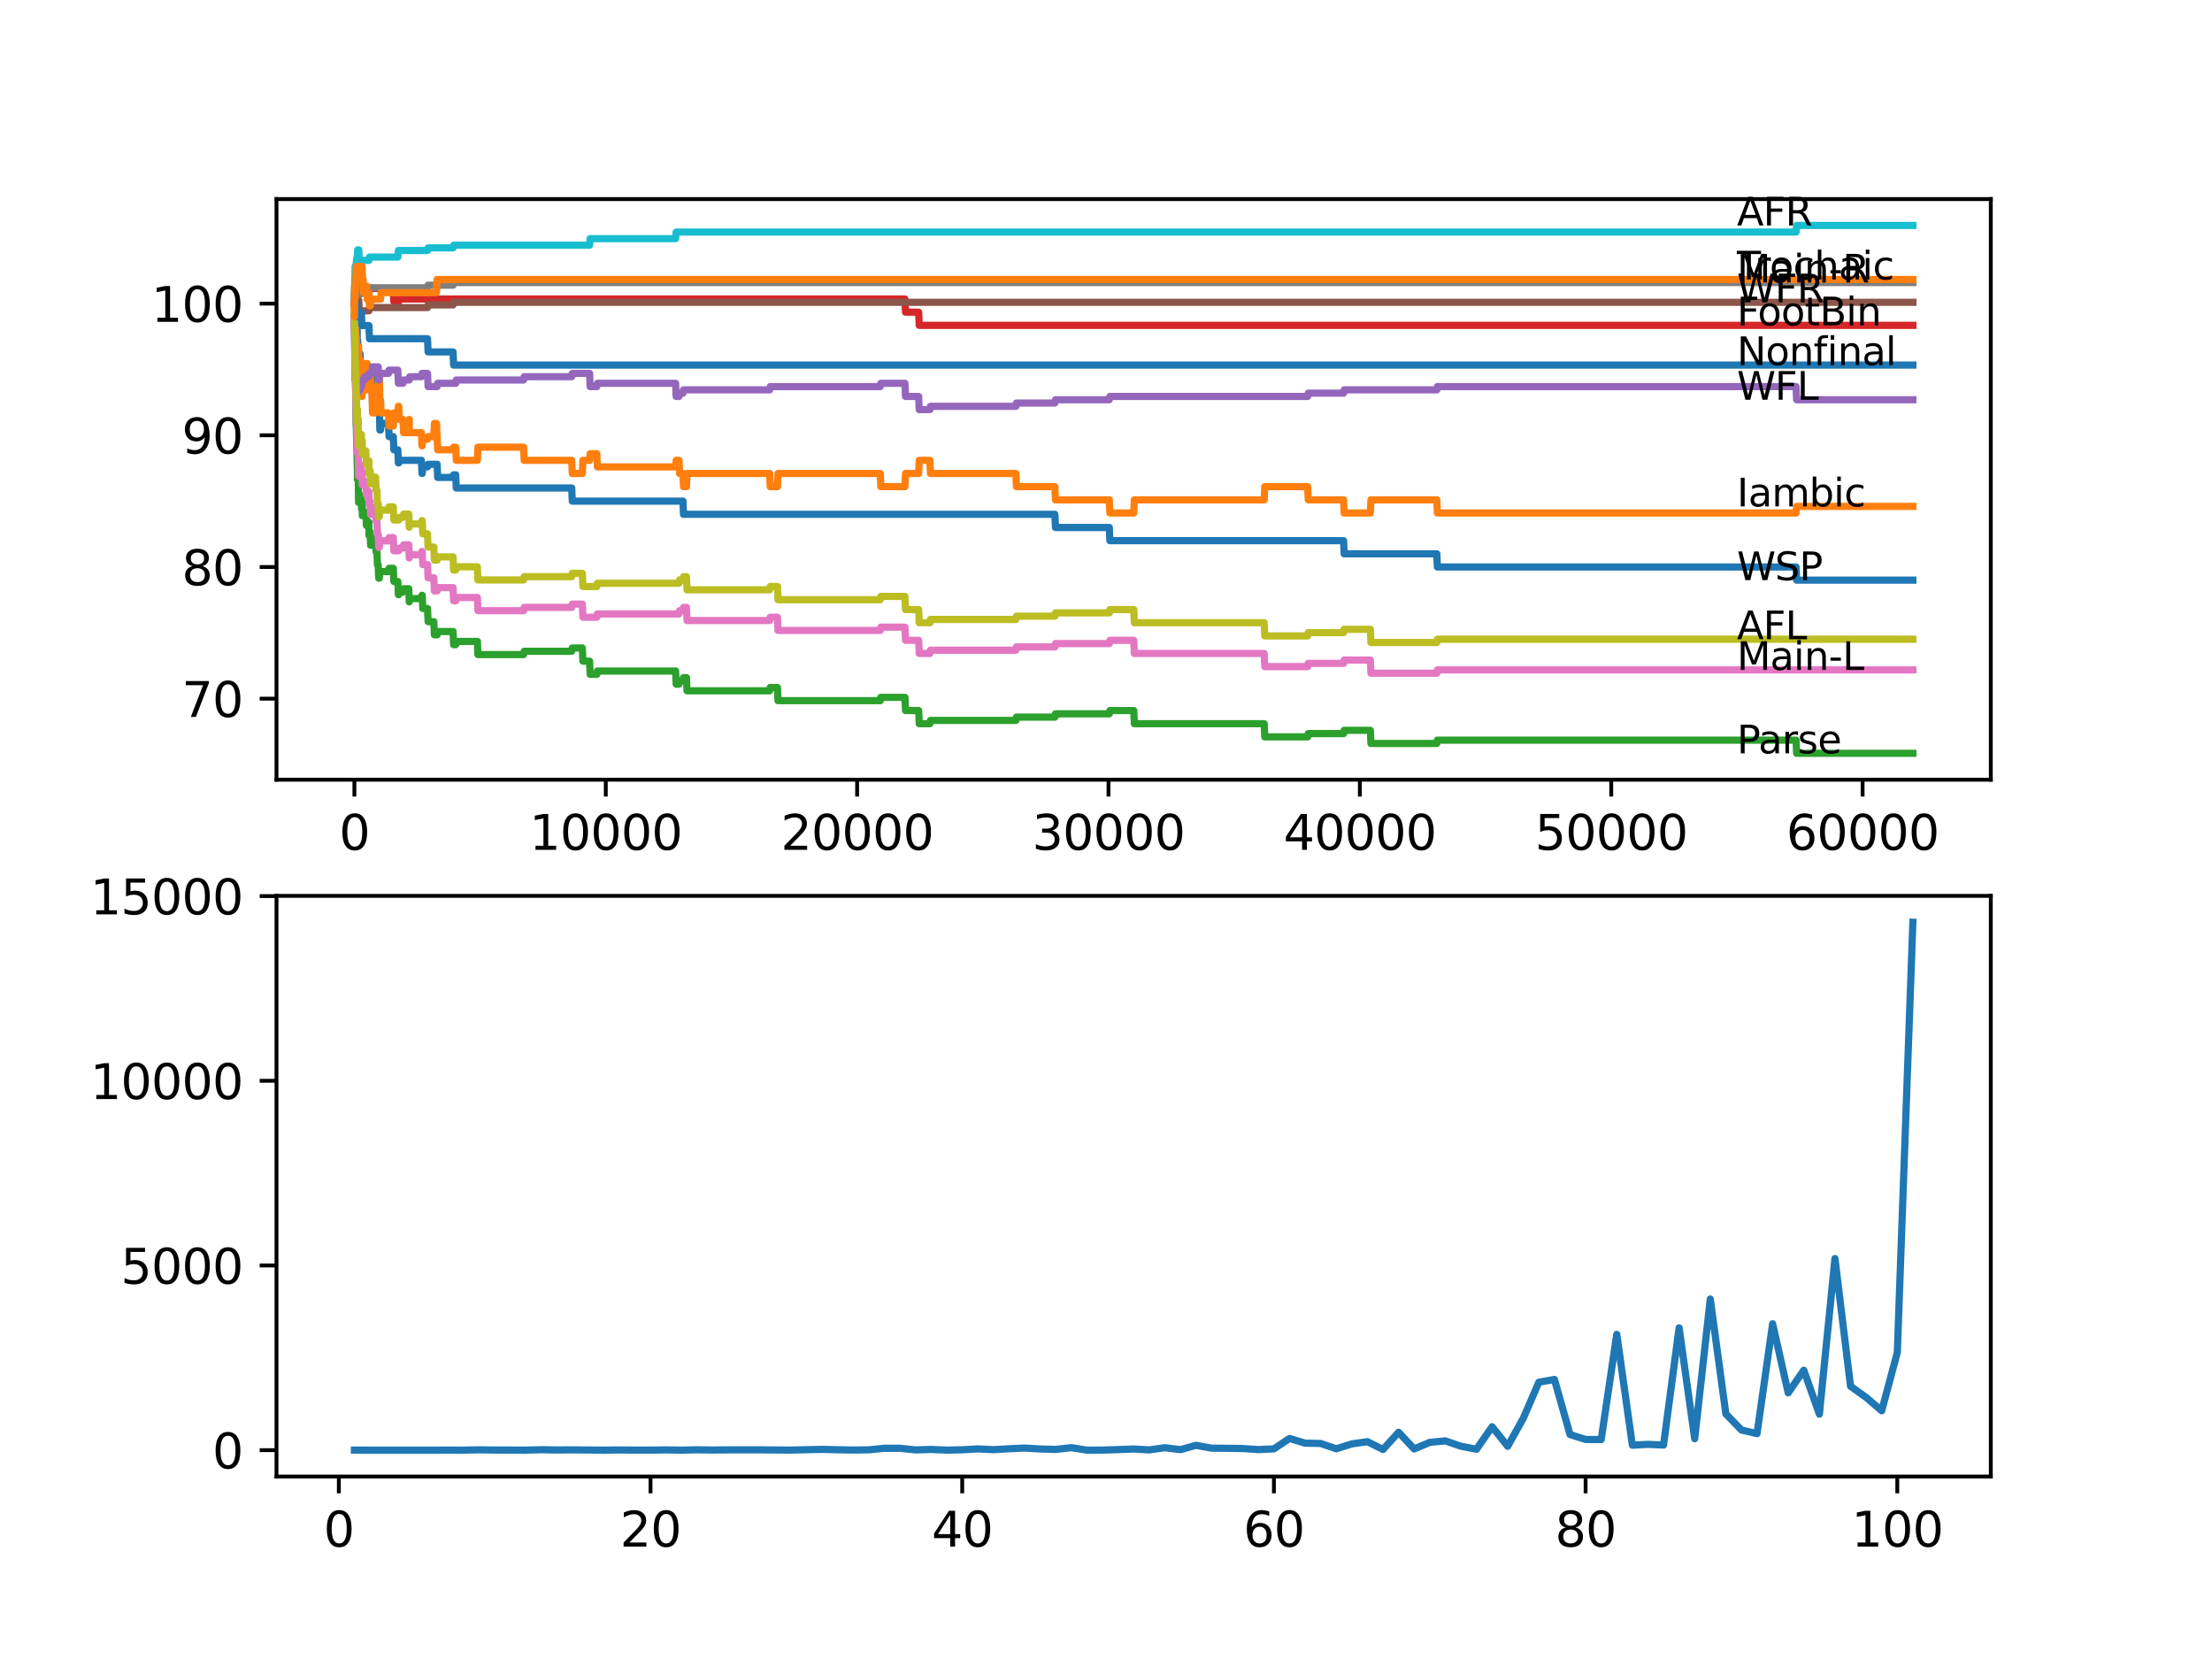 <?xml version="1.0" encoding="utf-8" standalone="no"?>
<!DOCTYPE svg PUBLIC "-//W3C//DTD SVG 1.1//EN"
  "http://www.w3.org/Graphics/SVG/1.1/DTD/svg11.dtd">
<svg xmlns:xlink="http://www.w3.org/1999/xlink" width="460.8pt" height="345.6pt" viewBox="0 0 460.8 345.6" xmlns="http://www.w3.org/2000/svg" version="1.1">
 <defs>
  <style type="text/css">*{stroke-linejoin: round; stroke-linecap: butt}</style>
 </defs>
 <g id="figure_1">
  <g id="patch_1">
   <path d="M 0 345.6 
L 460.8 345.6 
L 460.8 0 
L 0 0 
z
" style="fill: #ffffff"/>
  </g>
  <g id="axes_1">
   <g id="patch_2">
    <path d="M 57.6 162.432 
L 414.72 162.432 
L 414.72 41.472 
L 57.6 41.472 
z
" style="fill: #ffffff"/>
   </g>
   <g id="matplotlib.axis_1">
    <g id="xtick_1">
     <g id="line2d_1">
      <defs>
       <path id="m1c2b87a298" d="M 0 0 
L 0 3.5 
" style="stroke: #000000; stroke-width: 0.8"/>
      </defs>
      <g>
       <use xlink:href="#m1c2b87a298" x="73.827" y="162.432" style="stroke: #000000; stroke-width: 0.8"/>
      </g>
     </g>
     <g id="text_1">
      <!-- 0 -->
      <g transform="translate(70.646 177.03)scale(0.1 -0.1)">
       <defs>
        <path id="DejaVuSans-30" d="M 2034 4250 
Q 1547 4250 1301 3770 
Q 1056 3291 1056 2328 
Q 1056 1369 1301 889 
Q 1547 409 2034 409 
Q 2525 409 2770 889 
Q 3016 1369 3016 2328 
Q 3016 3291 2770 3770 
Q 2525 4250 2034 4250 
z
M 2034 4750 
Q 2819 4750 3233 4129 
Q 3647 3509 3647 2328 
Q 3647 1150 3233 529 
Q 2819 -91 2034 -91 
Q 1250 -91 836 529 
Q 422 1150 422 2328 
Q 422 3509 836 4129 
Q 1250 4750 2034 4750 
z
" transform="scale(0.016)"/>
       </defs>
       <use xlink:href="#DejaVuSans-30"/>
      </g>
     </g>
    </g>
    <g id="xtick_2">
     <g id="line2d_2">
      <g>
       <use xlink:href="#m1c2b87a298" x="126.192" y="162.432" style="stroke: #000000; stroke-width: 0.8"/>
      </g>
     </g>
     <g id="text_2">
      <!-- 10000 -->
      <g transform="translate(110.286 177.03)scale(0.1 -0.1)">
       <defs>
        <path id="DejaVuSans-31" d="M 794 531 
L 1825 531 
L 1825 4091 
L 703 3866 
L 703 4441 
L 1819 4666 
L 2450 4666 
L 2450 531 
L 3481 531 
L 3481 0 
L 794 0 
L 794 531 
z
" transform="scale(0.016)"/>
       </defs>
       <use xlink:href="#DejaVuSans-31"/>
       <use xlink:href="#DejaVuSans-30" x="63.623"/>
       <use xlink:href="#DejaVuSans-30" x="127.246"/>
       <use xlink:href="#DejaVuSans-30" x="190.869"/>
       <use xlink:href="#DejaVuSans-30" x="254.492"/>
      </g>
     </g>
    </g>
    <g id="xtick_3">
     <g id="line2d_3">
      <g>
       <use xlink:href="#m1c2b87a298" x="178.556" y="162.432" style="stroke: #000000; stroke-width: 0.8"/>
      </g>
     </g>
     <g id="text_3">
      <!-- 20000 -->
      <g transform="translate(162.65 177.03)scale(0.1 -0.1)">
       <defs>
        <path id="DejaVuSans-32" d="M 1228 531 
L 3431 531 
L 3431 0 
L 469 0 
L 469 531 
Q 828 903 1448 1529 
Q 2069 2156 2228 2338 
Q 2531 2678 2651 2914 
Q 2772 3150 2772 3378 
Q 2772 3750 2511 3984 
Q 2250 4219 1831 4219 
Q 1534 4219 1204 4116 
Q 875 4013 500 3803 
L 500 4441 
Q 881 4594 1212 4672 
Q 1544 4750 1819 4750 
Q 2544 4750 2975 4387 
Q 3406 4025 3406 3419 
Q 3406 3131 3298 2873 
Q 3191 2616 2906 2266 
Q 2828 2175 2409 1742 
Q 1991 1309 1228 531 
z
" transform="scale(0.016)"/>
       </defs>
       <use xlink:href="#DejaVuSans-32"/>
       <use xlink:href="#DejaVuSans-30" x="63.623"/>
       <use xlink:href="#DejaVuSans-30" x="127.246"/>
       <use xlink:href="#DejaVuSans-30" x="190.869"/>
       <use xlink:href="#DejaVuSans-30" x="254.492"/>
      </g>
     </g>
    </g>
    <g id="xtick_4">
     <g id="line2d_4">
      <g>
       <use xlink:href="#m1c2b87a298" x="230.921" y="162.432" style="stroke: #000000; stroke-width: 0.8"/>
      </g>
     </g>
     <g id="text_4">
      <!-- 30000 -->
      <g transform="translate(215.015 177.03)scale(0.1 -0.1)">
       <defs>
        <path id="DejaVuSans-33" d="M 2597 2516 
Q 3050 2419 3304 2112 
Q 3559 1806 3559 1356 
Q 3559 666 3084 287 
Q 2609 -91 1734 -91 
Q 1441 -91 1130 -33 
Q 819 25 488 141 
L 488 750 
Q 750 597 1062 519 
Q 1375 441 1716 441 
Q 2309 441 2620 675 
Q 2931 909 2931 1356 
Q 2931 1769 2642 2001 
Q 2353 2234 1838 2234 
L 1294 2234 
L 1294 2753 
L 1863 2753 
Q 2328 2753 2575 2939 
Q 2822 3125 2822 3475 
Q 2822 3834 2567 4026 
Q 2313 4219 1838 4219 
Q 1578 4219 1281 4162 
Q 984 4106 628 3988 
L 628 4550 
Q 988 4650 1302 4700 
Q 1616 4750 1894 4750 
Q 2613 4750 3031 4423 
Q 3450 4097 3450 3541 
Q 3450 3153 3228 2886 
Q 3006 2619 2597 2516 
z
" transform="scale(0.016)"/>
       </defs>
       <use xlink:href="#DejaVuSans-33"/>
       <use xlink:href="#DejaVuSans-30" x="63.623"/>
       <use xlink:href="#DejaVuSans-30" x="127.246"/>
       <use xlink:href="#DejaVuSans-30" x="190.869"/>
       <use xlink:href="#DejaVuSans-30" x="254.492"/>
      </g>
     </g>
    </g>
    <g id="xtick_5">
     <g id="line2d_5">
      <g>
       <use xlink:href="#m1c2b87a298" x="283.285" y="162.432" style="stroke: #000000; stroke-width: 0.8"/>
      </g>
     </g>
     <g id="text_5">
      <!-- 40000 -->
      <g transform="translate(267.379 177.03)scale(0.1 -0.1)">
       <defs>
        <path id="DejaVuSans-34" d="M 2419 4116 
L 825 1625 
L 2419 1625 
L 2419 4116 
z
M 2253 4666 
L 3047 4666 
L 3047 1625 
L 3713 1625 
L 3713 1100 
L 3047 1100 
L 3047 0 
L 2419 0 
L 2419 1100 
L 313 1100 
L 313 1709 
L 2253 4666 
z
" transform="scale(0.016)"/>
       </defs>
       <use xlink:href="#DejaVuSans-34"/>
       <use xlink:href="#DejaVuSans-30" x="63.623"/>
       <use xlink:href="#DejaVuSans-30" x="127.246"/>
       <use xlink:href="#DejaVuSans-30" x="190.869"/>
       <use xlink:href="#DejaVuSans-30" x="254.492"/>
      </g>
     </g>
    </g>
    <g id="xtick_6">
     <g id="line2d_6">
      <g>
       <use xlink:href="#m1c2b87a298" x="335.65" y="162.432" style="stroke: #000000; stroke-width: 0.8"/>
      </g>
     </g>
     <g id="text_6">
      <!-- 50000 -->
      <g transform="translate(319.744 177.03)scale(0.1 -0.1)">
       <defs>
        <path id="DejaVuSans-35" d="M 691 4666 
L 3169 4666 
L 3169 4134 
L 1269 4134 
L 1269 2991 
Q 1406 3038 1543 3061 
Q 1681 3084 1819 3084 
Q 2600 3084 3056 2656 
Q 3513 2228 3513 1497 
Q 3513 744 3044 326 
Q 2575 -91 1722 -91 
Q 1428 -91 1123 -41 
Q 819 9 494 109 
L 494 744 
Q 775 591 1075 516 
Q 1375 441 1709 441 
Q 2250 441 2565 725 
Q 2881 1009 2881 1497 
Q 2881 1984 2565 2268 
Q 2250 2553 1709 2553 
Q 1456 2553 1204 2497 
Q 953 2441 691 2322 
L 691 4666 
z
" transform="scale(0.016)"/>
       </defs>
       <use xlink:href="#DejaVuSans-35"/>
       <use xlink:href="#DejaVuSans-30" x="63.623"/>
       <use xlink:href="#DejaVuSans-30" x="127.246"/>
       <use xlink:href="#DejaVuSans-30" x="190.869"/>
       <use xlink:href="#DejaVuSans-30" x="254.492"/>
      </g>
     </g>
    </g>
    <g id="xtick_7">
     <g id="line2d_7">
      <g>
       <use xlink:href="#m1c2b87a298" x="388.014" y="162.432" style="stroke: #000000; stroke-width: 0.8"/>
      </g>
     </g>
     <g id="text_7">
      <!-- 60000 -->
      <g transform="translate(372.108 177.03)scale(0.1 -0.1)">
       <defs>
        <path id="DejaVuSans-36" d="M 2113 2584 
Q 1688 2584 1439 2293 
Q 1191 2003 1191 1497 
Q 1191 994 1439 701 
Q 1688 409 2113 409 
Q 2538 409 2786 701 
Q 3034 994 3034 1497 
Q 3034 2003 2786 2293 
Q 2538 2584 2113 2584 
z
M 3366 4563 
L 3366 3988 
Q 3128 4100 2886 4159 
Q 2644 4219 2406 4219 
Q 1781 4219 1451 3797 
Q 1122 3375 1075 2522 
Q 1259 2794 1537 2939 
Q 1816 3084 2150 3084 
Q 2853 3084 3261 2657 
Q 3669 2231 3669 1497 
Q 3669 778 3244 343 
Q 2819 -91 2113 -91 
Q 1303 -91 875 529 
Q 447 1150 447 2328 
Q 447 3434 972 4092 
Q 1497 4750 2381 4750 
Q 2619 4750 2861 4703 
Q 3103 4656 3366 4563 
z
" transform="scale(0.016)"/>
       </defs>
       <use xlink:href="#DejaVuSans-36"/>
       <use xlink:href="#DejaVuSans-30" x="63.623"/>
       <use xlink:href="#DejaVuSans-30" x="127.246"/>
       <use xlink:href="#DejaVuSans-30" x="190.869"/>
       <use xlink:href="#DejaVuSans-30" x="254.492"/>
      </g>
     </g>
    </g>
   </g>
   <g id="matplotlib.axis_2">
    <g id="ytick_1">
     <g id="line2d_8">
      <defs>
       <path id="m3d6f25e35b" d="M 0 0 
L -3.5 0 
" style="stroke: #000000; stroke-width: 0.8"/>
      </defs>
      <g>
       <use xlink:href="#m3d6f25e35b" x="57.6" y="145.549" style="stroke: #000000; stroke-width: 0.8"/>
      </g>
     </g>
     <g id="text_8">
      <!-- 70 -->
      <g transform="translate(37.875 149.348)scale(0.1 -0.1)">
       <defs>
        <path id="DejaVuSans-37" d="M 525 4666 
L 3525 4666 
L 3525 4397 
L 1831 0 
L 1172 0 
L 2766 4134 
L 525 4134 
L 525 4666 
z
" transform="scale(0.016)"/>
       </defs>
       <use xlink:href="#DejaVuSans-37"/>
       <use xlink:href="#DejaVuSans-30" x="63.623"/>
      </g>
     </g>
    </g>
    <g id="ytick_2">
     <g id="line2d_9">
      <g>
       <use xlink:href="#m3d6f25e35b" x="57.6" y="118.115" style="stroke: #000000; stroke-width: 0.8"/>
      </g>
     </g>
     <g id="text_9">
      <!-- 80 -->
      <g transform="translate(37.875 121.914)scale(0.1 -0.1)">
       <defs>
        <path id="DejaVuSans-38" d="M 2034 2216 
Q 1584 2216 1326 1975 
Q 1069 1734 1069 1313 
Q 1069 891 1326 650 
Q 1584 409 2034 409 
Q 2484 409 2743 651 
Q 3003 894 3003 1313 
Q 3003 1734 2745 1975 
Q 2488 2216 2034 2216 
z
M 1403 2484 
Q 997 2584 770 2862 
Q 544 3141 544 3541 
Q 544 4100 942 4425 
Q 1341 4750 2034 4750 
Q 2731 4750 3128 4425 
Q 3525 4100 3525 3541 
Q 3525 3141 3298 2862 
Q 3072 2584 2669 2484 
Q 3125 2378 3379 2068 
Q 3634 1759 3634 1313 
Q 3634 634 3220 271 
Q 2806 -91 2034 -91 
Q 1263 -91 848 271 
Q 434 634 434 1313 
Q 434 1759 690 2068 
Q 947 2378 1403 2484 
z
M 1172 3481 
Q 1172 3119 1398 2916 
Q 1625 2713 2034 2713 
Q 2441 2713 2670 2916 
Q 2900 3119 2900 3481 
Q 2900 3844 2670 4047 
Q 2441 4250 2034 4250 
Q 1625 4250 1398 4047 
Q 1172 3844 1172 3481 
z
" transform="scale(0.016)"/>
       </defs>
       <use xlink:href="#DejaVuSans-38"/>
       <use xlink:href="#DejaVuSans-30" x="63.623"/>
      </g>
     </g>
    </g>
    <g id="ytick_3">
     <g id="line2d_10">
      <g>
       <use xlink:href="#m3d6f25e35b" x="57.6" y="90.681" style="stroke: #000000; stroke-width: 0.8"/>
      </g>
     </g>
     <g id="text_10">
      <!-- 90 -->
      <g transform="translate(37.875 94.481)scale(0.1 -0.1)">
       <defs>
        <path id="DejaVuSans-39" d="M 703 97 
L 703 672 
Q 941 559 1184 500 
Q 1428 441 1663 441 
Q 2288 441 2617 861 
Q 2947 1281 2994 2138 
Q 2813 1869 2534 1725 
Q 2256 1581 1919 1581 
Q 1219 1581 811 2004 
Q 403 2428 403 3163 
Q 403 3881 828 4315 
Q 1253 4750 1959 4750 
Q 2769 4750 3195 4129 
Q 3622 3509 3622 2328 
Q 3622 1225 3098 567 
Q 2575 -91 1691 -91 
Q 1453 -91 1209 -44 
Q 966 3 703 97 
z
M 1959 2075 
Q 2384 2075 2632 2365 
Q 2881 2656 2881 3163 
Q 2881 3666 2632 3958 
Q 2384 4250 1959 4250 
Q 1534 4250 1286 3958 
Q 1038 3666 1038 3163 
Q 1038 2656 1286 2365 
Q 1534 2075 1959 2075 
z
" transform="scale(0.016)"/>
       </defs>
       <use xlink:href="#DejaVuSans-39"/>
       <use xlink:href="#DejaVuSans-30" x="63.623"/>
      </g>
     </g>
    </g>
    <g id="ytick_4">
     <g id="line2d_11">
      <g>
       <use xlink:href="#m3d6f25e35b" x="57.6" y="63.248" style="stroke: #000000; stroke-width: 0.8"/>
      </g>
     </g>
     <g id="text_11">
      <!-- 100 -->
      <g transform="translate(31.512 67.047)scale(0.1 -0.1)">
       <use xlink:href="#DejaVuSans-31"/>
       <use xlink:href="#DejaVuSans-30" x="63.623"/>
       <use xlink:href="#DejaVuSans-30" x="127.246"/>
      </g>
     </g>
    </g>
   </g>
   <g id="line2d_12">
    <path d="M 73.833 65.991 
L 73.854 65.991 
L 73.974 71.478 
L 74.053 71.478 
L 74.157 69.009 
L 74.205 71.752 
L 74.267 69.283 
L 74.367 69.283 
L 74.414 68.734 
L 74.419 71.478 
L 74.461 70.929 
L 74.513 70.929 
L 74.629 73.672 
L 75.011 73.672 
L 75.126 76.416 
L 75.278 76.416 
L 75.315 75.867 
L 75.32 78.61 
L 75.367 78.61 
L 75.472 78.61 
L 75.587 77.239 
L 75.718 77.239 
L 75.833 75.867 
L 76.383 75.867 
L 76.488 78.61 
L 76.493 77.239 
L 76.844 77.239 
L 76.959 79.982 
L 77.132 79.982 
L 77.247 78.61 
L 77.477 78.61 
L 77.598 84.097 
L 79.012 84.097 
L 79.132 89.584 
L 79.273 89.584 
L 79.389 88.212 
L 80.933 88.212 
L 81.049 90.956 
L 81.928 90.956 
L 82.043 93.699 
L 82.876 93.699 
L 82.991 96.442 
L 83.07 96.442 
L 83.185 95.894 
L 87.788 95.894 
L 87.903 98.637 
L 87.955 98.637 
L 88.071 97.265 
L 89.06 97.265 
L 89.176 96.717 
L 91.061 96.717 
L 91.176 99.46 
L 94.381 99.46 
L 94.496 98.911 
L 94.93 98.911 
L 95.046 101.655 
L 119.097 101.655 
L 119.212 104.398 
L 142.273 104.398 
L 142.388 107.142 
L 219.752 107.142 
L 219.867 109.885 
L 231.089 109.885 
L 231.204 112.628 
L 279.892 112.628 
L 280.007 115.372 
L 299.314 115.372 
L 299.429 118.115 
L 374.153 118.115 
L 374.269 120.858 
L 398.487 120.858 
L 398.487 120.858 
" clip-path="url(#p7fcdf8476e)" style="fill: none; stroke: #1f77b4; stroke-width: 1.5; stroke-linecap: square"/>
   </g>
   <g id="line2d_13">
    <path d="M 73.833 63.248 
L 73.838 63.248 
L 73.848 59.59 
L 73.885 69.649 
L 73.911 69.649 
L 73.943 69.649 
L 73.958 72.392 
L 74.032 65.991 
L 74.042 65.991 
L 74.053 65.991 
L 74.168 74.221 
L 74.173 71.478 
L 74.205 71.478 
L 74.21 70.106 
L 74.267 75.593 
L 74.299 74.907 
L 74.325 74.907 
L 74.367 72.164 
L 74.435 74.907 
L 74.44 74.907 
L 74.555 77.65 
L 74.623 77.65 
L 74.697 72.164 
L 74.739 74.907 
L 75.011 74.907 
L 75.126 77.65 
L 75.278 77.65 
L 75.315 77.102 
L 75.32 79.845 
L 75.367 79.845 
L 75.414 79.845 
L 75.419 82.588 
L 75.477 78.473 
L 75.519 78.473 
L 75.65 78.473 
L 75.718 75.73 
L 75.76 78.473 
L 75.917 78.473 
L 76.032 81.217 
L 76.215 81.217 
L 76.331 78.473 
L 76.383 78.473 
L 76.488 75.73 
L 76.493 78.473 
L 76.838 78.473 
L 76.844 81.217 
L 76.859 77.787 
L 76.948 80.531 
L 77.095 80.531 
L 77.132 77.787 
L 77.205 80.531 
L 77.477 80.531 
L 77.598 86.018 
L 78.237 86.018 
L 78.352 83.274 
L 78.519 83.274 
L 78.635 80.531 
L 78.781 80.531 
L 78.896 77.787 
L 79.012 77.787 
L 79.132 83.274 
L 79.273 83.274 
L 79.389 86.018 
L 80.933 86.018 
L 81.049 88.761 
L 81.928 88.761 
L 82.043 86.018 
L 82.876 86.018 
L 82.991 84.646 
L 83.07 84.646 
L 83.185 87.389 
L 83.955 87.389 
L 84.07 90.133 
L 85.159 90.133 
L 85.253 87.389 
L 85.269 90.133 
L 87.788 90.133 
L 87.903 92.876 
L 87.955 92.876 
L 88.071 91.504 
L 89.06 91.504 
L 89.176 90.956 
L 90.375 90.956 
L 90.49 88.212 
L 90.93 88.212 
L 91.045 90.956 
L 91.061 90.956 
L 91.176 93.699 
L 94.381 93.699 
L 94.496 93.15 
L 94.93 93.15 
L 95.046 95.894 
L 99.444 95.894 
L 99.559 93.15 
L 109.074 93.15 
L 109.189 95.894 
L 119.097 95.894 
L 119.212 98.637 
L 121.312 98.637 
L 121.427 95.894 
L 122.825 95.894 
L 122.94 94.522 
L 124.328 94.522 
L 124.443 97.265 
L 140.744 97.265 
L 140.859 95.894 
L 141.451 95.894 
L 141.566 98.637 
L 142.273 98.637 
L 142.388 101.38 
L 143.001 101.38 
L 143.116 98.637 
L 160.334 98.637 
L 160.449 101.38 
L 161.957 101.38 
L 162.072 98.637 
L 183.379 98.637 
L 183.494 101.38 
L 188.516 101.38 
L 188.631 98.637 
L 191.375 98.637 
L 191.49 95.894 
L 193.716 95.894 
L 193.831 98.637 
L 211.63 98.637 
L 211.745 101.38 
L 219.752 101.38 
L 219.867 104.124 
L 231.089 104.124 
L 231.204 106.867 
L 236.189 106.867 
L 236.304 104.124 
L 263.355 104.124 
L 263.471 101.38 
L 272.415 101.38 
L 272.53 104.124 
L 279.892 104.124 
L 280.007 106.867 
L 285.474 106.867 
L 285.589 104.124 
L 299.314 104.124 
L 299.429 106.867 
L 374.153 106.867 
L 374.269 105.496 
L 398.487 105.496 
L 398.487 105.496 
" clip-path="url(#p7fcdf8476e)" style="fill: none; stroke: #ff7f0e; stroke-width: 1.5; stroke-linecap: square"/>
   </g>
   <g id="line2d_14">
    <path d="M 73.833 65.991 
L 73.843 65.991 
L 73.974 78.473 
L 74.026 78.473 
L 74.147 83.411 
L 74.157 82.863 
L 74.173 88.349 
L 74.205 88.349 
L 74.32 92.739 
L 74.325 92.739 
L 74.44 97.677 
L 74.451 97.128 
L 74.456 99.872 
L 74.534 99.186 
L 74.623 99.186 
L 74.697 104.673 
L 74.739 103.987 
L 75.011 103.987 
L 75.126 103.301 
L 75.278 103.301 
L 75.315 106.044 
L 75.388 105.358 
L 75.414 105.358 
L 75.472 104.673 
L 75.477 107.416 
L 75.508 107.416 
L 75.917 107.416 
L 76.032 106.73 
L 76.215 106.73 
L 76.331 109.473 
L 76.838 109.473 
L 76.854 108.788 
L 76.859 111.531 
L 76.938 110.845 
L 77.095 110.845 
L 77.21 113.588 
L 77.477 113.588 
L 77.598 112.217 
L 78.237 112.217 
L 78.352 114.96 
L 78.519 114.96 
L 78.635 117.704 
L 78.781 117.704 
L 78.896 120.447 
L 79.012 120.447 
L 79.132 119.075 
L 80.933 119.075 
L 81.049 118.389 
L 81.928 118.389 
L 82.043 121.133 
L 82.876 121.133 
L 82.991 123.876 
L 83.07 123.876 
L 83.185 123.327 
L 83.955 123.327 
L 84.07 122.642 
L 85.159 122.642 
L 85.253 125.385 
L 85.269 124.699 
L 87.788 124.699 
L 87.903 124.013 
L 87.955 124.013 
L 88.071 126.757 
L 89.06 126.757 
L 89.176 129.5 
L 90.375 129.5 
L 90.49 132.243 
L 91.061 132.243 
L 91.176 131.558 
L 94.381 131.558 
L 94.496 134.301 
L 94.93 134.301 
L 95.046 133.615 
L 99.444 133.615 
L 99.559 136.359 
L 109.074 136.359 
L 109.189 135.673 
L 119.097 135.673 
L 119.212 134.987 
L 121.312 134.987 
L 121.427 137.73 
L 122.825 137.73 
L 122.94 140.474 
L 124.328 140.474 
L 124.443 139.788 
L 140.744 139.788 
L 140.859 142.531 
L 141.451 142.531 
L 141.566 141.845 
L 142.273 141.845 
L 142.388 141.159 
L 143.001 141.159 
L 143.116 143.903 
L 160.334 143.903 
L 160.449 143.217 
L 161.957 143.217 
L 162.072 145.96 
L 183.379 145.96 
L 183.494 145.274 
L 188.516 145.274 
L 188.631 148.018 
L 191.375 148.018 
L 191.49 150.761 
L 193.716 150.761 
L 193.831 150.075 
L 211.63 150.075 
L 211.745 149.39 
L 219.752 149.39 
L 219.867 148.704 
L 231.089 148.704 
L 231.204 148.018 
L 236.189 148.018 
L 236.304 150.761 
L 263.355 150.761 
L 263.471 153.505 
L 272.415 153.505 
L 272.53 152.819 
L 279.892 152.819 
L 280.007 152.133 
L 285.474 152.133 
L 285.589 154.876 
L 299.314 154.876 
L 299.429 154.19 
L 374.153 154.19 
L 374.269 156.934 
L 398.487 156.934 
L 398.487 156.934 
" clip-path="url(#p7fcdf8476e)" style="fill: none; stroke: #2ca02c; stroke-width: 1.5; stroke-linecap: square"/>
   </g>
   <g id="line2d_15">
    <path d="M 73.833 63.248 
L 73.859 63.248 
L 73.979 62.013 
L 74.053 62.013 
L 74.168 60.916 
L 74.21 63.659 
L 74.278 62.562 
L 74.367 62.562 
L 74.487 61.464 
L 74.697 61.464 
L 74.812 60.779 
L 76.933 60.779 
L 77.048 60.093 
L 81.928 60.093 
L 82.043 62.836 
L 83.07 62.836 
L 83.185 62.287 
L 188.516 62.287 
L 188.631 65.031 
L 191.375 65.031 
L 191.49 67.774 
L 398.487 67.774 
L 398.487 67.774 
" clip-path="url(#p7fcdf8476e)" style="fill: none; stroke: #d62728; stroke-width: 1.5; stroke-linecap: square"/>
   </g>
   <g id="line2d_16">
    <path d="M 73.833 65.991 
L 73.838 65.991 
L 73.974 79.159 
L 74.283 79.159 
L 74.398 81.902 
L 74.513 81.902 
L 74.629 81.217 
L 75.011 81.217 
L 75.126 80.531 
L 75.315 80.531 
L 75.435 79.159 
L 75.917 79.159 
L 76.032 78.473 
L 76.838 78.473 
L 76.954 77.787 
L 77.477 77.787 
L 77.598 76.416 
L 78.781 76.416 
L 78.896 79.159 
L 79.012 79.159 
L 79.132 77.787 
L 80.933 77.787 
L 81.049 77.102 
L 82.876 77.102 
L 82.991 79.845 
L 83.955 79.845 
L 84.07 79.159 
L 85.253 79.159 
L 85.369 78.473 
L 87.788 78.473 
L 87.903 77.787 
L 89.06 77.787 
L 89.176 80.531 
L 91.061 80.531 
L 91.176 79.845 
L 94.93 79.845 
L 95.046 79.159 
L 109.074 79.159 
L 109.189 78.473 
L 119.097 78.473 
L 119.212 77.787 
L 122.825 77.787 
L 122.94 80.531 
L 124.328 80.531 
L 124.443 79.845 
L 140.744 79.845 
L 140.859 82.588 
L 141.451 82.588 
L 141.566 81.902 
L 142.273 81.902 
L 142.388 81.217 
L 160.334 81.217 
L 160.449 80.531 
L 183.379 80.531 
L 183.494 79.845 
L 188.516 79.845 
L 188.631 82.588 
L 191.375 82.588 
L 191.49 85.332 
L 193.716 85.332 
L 193.831 84.646 
L 211.63 84.646 
L 211.745 83.96 
L 219.752 83.96 
L 219.867 83.274 
L 231.089 83.274 
L 231.204 82.588 
L 272.415 82.588 
L 272.53 81.902 
L 279.892 81.902 
L 280.007 81.217 
L 299.314 81.217 
L 299.429 80.531 
L 374.153 80.531 
L 374.269 83.274 
L 398.487 83.274 
L 398.487 83.274 
" clip-path="url(#p7fcdf8476e)" style="fill: none; stroke: #9467bd; stroke-width: 1.5; stroke-linecap: square"/>
   </g>
   <g id="line2d_17">
    <path d="M 73.833 63.248 
L 74.283 63.248 
L 74.398 62.562 
L 74.744 62.562 
L 74.859 65.305 
L 75.278 65.305 
L 75.393 64.756 
L 76.854 64.756 
L 76.969 64.071 
L 89.06 64.071 
L 89.176 63.522 
L 94.381 63.522 
L 94.496 62.973 
L 398.487 62.973 
L 398.487 62.973 
" clip-path="url(#p7fcdf8476e)" style="fill: none; stroke: #8c564b; stroke-width: 1.5; stroke-linecap: square"/>
   </g>
   <g id="line2d_18">
    <path d="M 73.833 65.991 
L 73.838 65.991 
L 73.969 78.473 
L 74.026 78.473 
L 74.147 83.411 
L 74.168 82.863 
L 74.21 88.349 
L 74.215 87.801 
L 74.262 87.801 
L 74.283 87.252 
L 74.288 89.995 
L 74.325 89.995 
L 74.367 92.739 
L 74.44 92.19 
L 74.451 91.641 
L 74.456 94.385 
L 74.534 93.699 
L 74.623 93.699 
L 74.697 99.186 
L 74.739 98.5 
L 74.744 98.5 
L 74.859 97.585 
L 75.011 97.585 
L 75.126 96.9 
L 75.278 96.9 
L 75.315 99.643 
L 75.388 98.957 
L 75.414 98.957 
L 75.472 98.271 
L 75.477 101.015 
L 75.508 101.015 
L 75.917 101.015 
L 76.032 100.329 
L 76.215 100.329 
L 76.331 103.072 
L 76.838 103.072 
L 76.854 102.386 
L 76.859 105.13 
L 76.938 104.444 
L 77.095 104.444 
L 77.21 107.187 
L 77.477 107.187 
L 77.598 105.816 
L 78.237 105.816 
L 78.352 108.559 
L 78.519 108.559 
L 78.635 111.302 
L 78.781 111.302 
L 78.896 114.046 
L 79.012 114.046 
L 79.132 112.674 
L 80.933 112.674 
L 81.049 111.988 
L 81.928 111.988 
L 82.043 114.732 
L 83.07 114.732 
L 83.185 114.183 
L 83.955 114.183 
L 84.07 113.497 
L 85.159 113.497 
L 85.253 116.24 
L 85.269 115.555 
L 87.788 115.555 
L 87.903 114.869 
L 87.955 114.869 
L 88.071 117.612 
L 89.06 117.612 
L 89.176 120.355 
L 90.375 120.355 
L 90.49 123.099 
L 91.061 123.099 
L 91.176 122.413 
L 94.381 122.413 
L 94.496 125.156 
L 94.93 125.156 
L 95.046 124.471 
L 99.444 124.471 
L 99.559 127.214 
L 109.074 127.214 
L 109.189 126.528 
L 119.097 126.528 
L 119.212 125.842 
L 121.312 125.842 
L 121.427 128.586 
L 124.328 128.586 
L 124.443 127.9 
L 141.451 127.9 
L 141.566 127.214 
L 142.273 127.214 
L 142.388 126.528 
L 143.001 126.528 
L 143.116 129.271 
L 160.334 129.271 
L 160.449 128.586 
L 161.957 128.586 
L 162.072 131.329 
L 183.379 131.329 
L 183.494 130.643 
L 188.516 130.643 
L 188.631 133.387 
L 191.375 133.387 
L 191.49 136.13 
L 193.716 136.13 
L 193.831 135.444 
L 211.63 135.444 
L 211.745 134.758 
L 219.752 134.758 
L 219.867 134.072 
L 231.089 134.072 
L 231.204 133.387 
L 236.189 133.387 
L 236.304 136.13 
L 263.355 136.13 
L 263.471 138.873 
L 272.415 138.873 
L 272.53 138.187 
L 279.892 138.187 
L 280.007 137.502 
L 285.474 137.502 
L 285.589 140.245 
L 299.314 140.245 
L 299.429 139.559 
L 398.487 139.559 
L 398.487 139.559 
" clip-path="url(#p7fcdf8476e)" style="fill: none; stroke: #e377c2; stroke-width: 1.5; stroke-linecap: square"/>
   </g>
   <g id="line2d_19">
    <path d="M 73.833 61.876 
L 73.838 61.876 
L 73.964 59.132 
L 74.283 59.132 
L 74.398 58.447 
L 74.744 58.447 
L 74.859 61.19 
L 75.278 61.19 
L 75.393 60.641 
L 76.854 60.641 
L 76.969 59.955 
L 89.06 59.955 
L 89.176 59.407 
L 94.381 59.407 
L 94.496 58.858 
L 398.487 58.858 
L 398.487 58.858 
" clip-path="url(#p7fcdf8476e)" style="fill: none; stroke: #7f7f7f; stroke-width: 1.5; stroke-linecap: square"/>
   </g>
   <g id="line2d_20">
    <path d="M 73.833 63.248 
L 73.838 63.248 
L 73.969 74.815 
L 74.026 74.815 
L 74.147 79.754 
L 74.168 77.833 
L 74.21 83.32 
L 74.225 82.771 
L 74.262 82.771 
L 74.283 82.223 
L 74.288 84.966 
L 74.325 84.966 
L 74.367 87.709 
L 74.435 85.789 
L 74.44 85.789 
L 74.451 85.24 
L 74.456 87.984 
L 74.534 87.298 
L 74.623 87.298 
L 74.697 92.785 
L 74.739 92.099 
L 74.744 92.099 
L 74.859 91.184 
L 75.011 91.184 
L 75.126 90.498 
L 75.278 90.498 
L 75.315 93.242 
L 75.388 92.556 
L 75.414 92.556 
L 75.472 91.87 
L 75.477 94.613 
L 75.508 94.613 
L 75.917 94.613 
L 76.032 93.928 
L 76.215 93.928 
L 76.331 96.671 
L 76.838 96.671 
L 76.854 95.985 
L 76.859 98.729 
L 76.938 98.043 
L 77.095 98.043 
L 77.21 100.786 
L 77.477 100.786 
L 77.598 99.414 
L 78.237 99.414 
L 78.352 102.158 
L 78.519 102.158 
L 78.635 104.901 
L 78.781 104.901 
L 78.896 107.645 
L 79.012 107.645 
L 79.132 106.273 
L 80.933 106.273 
L 81.049 105.587 
L 81.928 105.587 
L 82.043 108.33 
L 83.07 108.33 
L 83.185 107.782 
L 83.955 107.782 
L 84.07 107.096 
L 85.159 107.096 
L 85.253 109.839 
L 85.269 109.153 
L 87.788 109.153 
L 87.903 108.468 
L 87.955 108.468 
L 88.071 111.211 
L 89.06 111.211 
L 89.176 113.954 
L 90.375 113.954 
L 90.49 116.698 
L 91.061 116.698 
L 91.176 116.012 
L 94.381 116.012 
L 94.496 118.755 
L 94.93 118.755 
L 95.046 118.069 
L 99.444 118.069 
L 99.559 120.813 
L 109.074 120.813 
L 109.189 120.127 
L 119.097 120.127 
L 119.212 119.441 
L 121.312 119.441 
L 121.427 122.184 
L 124.328 122.184 
L 124.443 121.499 
L 141.451 121.499 
L 141.566 120.813 
L 142.273 120.813 
L 142.388 120.127 
L 143.001 120.127 
L 143.116 122.87 
L 160.334 122.87 
L 160.449 122.184 
L 161.957 122.184 
L 162.072 124.928 
L 183.379 124.928 
L 183.494 124.242 
L 188.516 124.242 
L 188.631 126.985 
L 191.375 126.985 
L 191.49 129.729 
L 193.716 129.729 
L 193.831 129.043 
L 211.63 129.043 
L 211.745 128.357 
L 219.752 128.357 
L 219.867 127.671 
L 231.089 127.671 
L 231.204 126.985 
L 236.189 126.985 
L 236.304 129.729 
L 263.355 129.729 
L 263.471 132.472 
L 272.415 132.472 
L 272.53 131.786 
L 279.892 131.786 
L 280.007 131.1 
L 285.474 131.1 
L 285.589 133.844 
L 299.314 133.844 
L 299.429 133.158 
L 398.487 133.158 
L 398.487 133.158 
" clip-path="url(#p7fcdf8476e)" style="fill: none; stroke: #bcbd22; stroke-width: 1.5; stroke-linecap: square"/>
   </g>
   <g id="line2d_21">
    <path d="M 73.833 61.876 
L 73.838 61.876 
L 73.985 55.475 
L 74.157 55.475 
L 74.273 54.103 
L 74.283 54.103 
L 74.398 53.417 
L 74.414 53.417 
L 74.529 52.045 
L 74.744 52.045 
L 74.859 54.789 
L 75.278 54.789 
L 75.393 54.24 
L 76.854 54.24 
L 76.969 53.554 
L 82.876 53.554 
L 82.991 52.183 
L 89.06 52.183 
L 89.176 51.634 
L 94.381 51.634 
L 94.496 51.085 
L 122.825 51.085 
L 122.94 49.714 
L 140.744 49.714 
L 140.859 48.342 
L 374.153 48.342 
L 374.269 46.97 
L 398.487 46.97 
L 398.487 46.97 
" clip-path="url(#p7fcdf8476e)" style="fill: none; stroke: #17becf; stroke-width: 1.5; stroke-linecap: square"/>
   </g>
   <g id="line2d_22">
    <path d="M 73.833 63.248 
L 74.283 63.248 
L 74.398 65.991 
L 74.744 65.991 
L 74.859 65.076 
L 75.278 65.076 
L 75.393 67.82 
L 76.854 67.82 
L 76.969 70.563 
L 89.06 70.563 
L 89.176 73.307 
L 94.381 73.307 
L 94.496 76.05 
L 398.487 76.05 
L 398.487 76.05 
" clip-path="url(#p7fcdf8476e)" style="fill: none; stroke: #1f77b4; stroke-width: 1.5; stroke-linecap: square"/>
   </g>
   <g id="line2d_23">
    <path d="M 73.833 63.248 
L 73.838 63.248 
L 73.848 65.991 
L 73.869 60.504 
L 73.943 62.333 
L 74.058 59.59 
L 74.095 59.59 
L 74.22 55.475 
L 75.419 55.475 
L 75.535 58.218 
L 75.65 58.218 
L 75.718 60.961 
L 75.76 59.59 
L 76.383 59.59 
L 76.488 62.333 
L 76.493 60.961 
L 76.844 60.961 
L 76.959 63.705 
L 77.132 63.705 
L 77.247 62.333 
L 79.273 62.333 
L 79.389 60.961 
L 90.93 60.961 
L 91.045 58.218 
L 398.487 58.218 
L 398.487 58.218 
" clip-path="url(#p7fcdf8476e)" style="fill: none; stroke: #ff7f0e; stroke-width: 1.5; stroke-linecap: square"/>
   </g>
   <g id="patch_3">
    <path d="M 57.6 162.432 
L 57.6 41.472 
" style="fill: none; stroke: #000000; stroke-width: 0.8; stroke-linejoin: miter; stroke-linecap: square"/>
   </g>
   <g id="patch_4">
    <path d="M 414.72 162.432 
L 414.72 41.472 
" style="fill: none; stroke: #000000; stroke-width: 0.8; stroke-linejoin: miter; stroke-linecap: square"/>
   </g>
   <g id="patch_5">
    <path d="M 57.6 162.432 
L 414.72 162.432 
" style="fill: none; stroke: #000000; stroke-width: 0.8; stroke-linejoin: miter; stroke-linecap: square"/>
   </g>
   <g id="patch_6">
    <path d="M 57.6 41.472 
L 414.72 41.472 
" style="fill: none; stroke: #000000; stroke-width: 0.8; stroke-linejoin: miter; stroke-linecap: square"/>
   </g>
   <g id="text_12">
    <!-- WSP -->
    <g transform="translate(361.832 120.858)scale(0.08 -0.08)">
     <defs>
      <path id="DejaVuSans-57" d="M 213 4666 
L 850 4666 
L 1831 722 
L 2809 4666 
L 3519 4666 
L 4500 722 
L 5478 4666 
L 6119 4666 
L 4947 0 
L 4153 0 
L 3169 4050 
L 2175 0 
L 1381 0 
L 213 4666 
z
" transform="scale(0.016)"/>
      <path id="DejaVuSans-53" d="M 3425 4513 
L 3425 3897 
Q 3066 4069 2747 4153 
Q 2428 4238 2131 4238 
Q 1616 4238 1336 4038 
Q 1056 3838 1056 3469 
Q 1056 3159 1242 3001 
Q 1428 2844 1947 2747 
L 2328 2669 
Q 3034 2534 3370 2195 
Q 3706 1856 3706 1288 
Q 3706 609 3251 259 
Q 2797 -91 1919 -91 
Q 1588 -91 1214 -16 
Q 841 59 441 206 
L 441 856 
Q 825 641 1194 531 
Q 1563 422 1919 422 
Q 2459 422 2753 634 
Q 3047 847 3047 1241 
Q 3047 1584 2836 1778 
Q 2625 1972 2144 2069 
L 1759 2144 
Q 1053 2284 737 2584 
Q 422 2884 422 3419 
Q 422 4038 858 4394 
Q 1294 4750 2059 4750 
Q 2388 4750 2728 4690 
Q 3069 4631 3425 4513 
z
" transform="scale(0.016)"/>
      <path id="DejaVuSans-50" d="M 1259 4147 
L 1259 2394 
L 2053 2394 
Q 2494 2394 2734 2622 
Q 2975 2850 2975 3272 
Q 2975 3691 2734 3919 
Q 2494 4147 2053 4147 
L 1259 4147 
z
M 628 4666 
L 2053 4666 
Q 2838 4666 3239 4311 
Q 3641 3956 3641 3272 
Q 3641 2581 3239 2228 
Q 2838 1875 2053 1875 
L 1259 1875 
L 1259 0 
L 628 0 
L 628 4666 
z
" transform="scale(0.016)"/>
     </defs>
     <use xlink:href="#DejaVuSans-57"/>
     <use xlink:href="#DejaVuSans-53" x="98.877"/>
     <use xlink:href="#DejaVuSans-50" x="162.354"/>
    </g>
   </g>
   <g id="text_13">
    <!-- Iambic -->
    <g transform="translate(361.832 105.496)scale(0.08 -0.08)">
     <defs>
      <path id="DejaVuSans-49" d="M 628 4666 
L 1259 4666 
L 1259 0 
L 628 0 
L 628 4666 
z
" transform="scale(0.016)"/>
      <path id="DejaVuSans-61" d="M 2194 1759 
Q 1497 1759 1228 1600 
Q 959 1441 959 1056 
Q 959 750 1161 570 
Q 1363 391 1709 391 
Q 2188 391 2477 730 
Q 2766 1069 2766 1631 
L 2766 1759 
L 2194 1759 
z
M 3341 1997 
L 3341 0 
L 2766 0 
L 2766 531 
Q 2569 213 2275 61 
Q 1981 -91 1556 -91 
Q 1019 -91 701 211 
Q 384 513 384 1019 
Q 384 1609 779 1909 
Q 1175 2209 1959 2209 
L 2766 2209 
L 2766 2266 
Q 2766 2663 2505 2880 
Q 2244 3097 1772 3097 
Q 1472 3097 1187 3025 
Q 903 2953 641 2809 
L 641 3341 
Q 956 3463 1253 3523 
Q 1550 3584 1831 3584 
Q 2591 3584 2966 3190 
Q 3341 2797 3341 1997 
z
" transform="scale(0.016)"/>
      <path id="DejaVuSans-6d" d="M 3328 2828 
Q 3544 3216 3844 3400 
Q 4144 3584 4550 3584 
Q 5097 3584 5394 3201 
Q 5691 2819 5691 2113 
L 5691 0 
L 5113 0 
L 5113 2094 
Q 5113 2597 4934 2840 
Q 4756 3084 4391 3084 
Q 3944 3084 3684 2787 
Q 3425 2491 3425 1978 
L 3425 0 
L 2847 0 
L 2847 2094 
Q 2847 2600 2669 2842 
Q 2491 3084 2119 3084 
Q 1678 3084 1418 2786 
Q 1159 2488 1159 1978 
L 1159 0 
L 581 0 
L 581 3500 
L 1159 3500 
L 1159 2956 
Q 1356 3278 1631 3431 
Q 1906 3584 2284 3584 
Q 2666 3584 2933 3390 
Q 3200 3197 3328 2828 
z
" transform="scale(0.016)"/>
      <path id="DejaVuSans-62" d="M 3116 1747 
Q 3116 2381 2855 2742 
Q 2594 3103 2138 3103 
Q 1681 3103 1420 2742 
Q 1159 2381 1159 1747 
Q 1159 1113 1420 752 
Q 1681 391 2138 391 
Q 2594 391 2855 752 
Q 3116 1113 3116 1747 
z
M 1159 2969 
Q 1341 3281 1617 3432 
Q 1894 3584 2278 3584 
Q 2916 3584 3314 3078 
Q 3713 2572 3713 1747 
Q 3713 922 3314 415 
Q 2916 -91 2278 -91 
Q 1894 -91 1617 61 
Q 1341 213 1159 525 
L 1159 0 
L 581 0 
L 581 4863 
L 1159 4863 
L 1159 2969 
z
" transform="scale(0.016)"/>
      <path id="DejaVuSans-69" d="M 603 3500 
L 1178 3500 
L 1178 0 
L 603 0 
L 603 3500 
z
M 603 4863 
L 1178 4863 
L 1178 4134 
L 603 4134 
L 603 4863 
z
" transform="scale(0.016)"/>
      <path id="DejaVuSans-63" d="M 3122 3366 
L 3122 2828 
Q 2878 2963 2633 3030 
Q 2388 3097 2138 3097 
Q 1578 3097 1268 2742 
Q 959 2388 959 1747 
Q 959 1106 1268 751 
Q 1578 397 2138 397 
Q 2388 397 2633 464 
Q 2878 531 3122 666 
L 3122 134 
Q 2881 22 2623 -34 
Q 2366 -91 2075 -91 
Q 1284 -91 818 406 
Q 353 903 353 1747 
Q 353 2603 823 3093 
Q 1294 3584 2113 3584 
Q 2378 3584 2631 3529 
Q 2884 3475 3122 3366 
z
" transform="scale(0.016)"/>
     </defs>
     <use xlink:href="#DejaVuSans-49"/>
     <use xlink:href="#DejaVuSans-61" x="29.492"/>
     <use xlink:href="#DejaVuSans-6d" x="90.771"/>
     <use xlink:href="#DejaVuSans-62" x="188.184"/>
     <use xlink:href="#DejaVuSans-69" x="251.66"/>
     <use xlink:href="#DejaVuSans-63" x="279.443"/>
    </g>
   </g>
   <g id="text_14">
    <!-- Parse -->
    <g transform="translate(361.832 156.934)scale(0.08 -0.08)">
     <defs>
      <path id="DejaVuSans-72" d="M 2631 2963 
Q 2534 3019 2420 3045 
Q 2306 3072 2169 3072 
Q 1681 3072 1420 2755 
Q 1159 2438 1159 1844 
L 1159 0 
L 581 0 
L 581 3500 
L 1159 3500 
L 1159 2956 
Q 1341 3275 1631 3429 
Q 1922 3584 2338 3584 
Q 2397 3584 2469 3576 
Q 2541 3569 2628 3553 
L 2631 2963 
z
" transform="scale(0.016)"/>
      <path id="DejaVuSans-73" d="M 2834 3397 
L 2834 2853 
Q 2591 2978 2328 3040 
Q 2066 3103 1784 3103 
Q 1356 3103 1142 2972 
Q 928 2841 928 2578 
Q 928 2378 1081 2264 
Q 1234 2150 1697 2047 
L 1894 2003 
Q 2506 1872 2764 1633 
Q 3022 1394 3022 966 
Q 3022 478 2636 193 
Q 2250 -91 1575 -91 
Q 1294 -91 989 -36 
Q 684 19 347 128 
L 347 722 
Q 666 556 975 473 
Q 1284 391 1588 391 
Q 1994 391 2212 530 
Q 2431 669 2431 922 
Q 2431 1156 2273 1281 
Q 2116 1406 1581 1522 
L 1381 1569 
Q 847 1681 609 1914 
Q 372 2147 372 2553 
Q 372 3047 722 3315 
Q 1072 3584 1716 3584 
Q 2034 3584 2315 3537 
Q 2597 3491 2834 3397 
z
" transform="scale(0.016)"/>
      <path id="DejaVuSans-65" d="M 3597 1894 
L 3597 1613 
L 953 1613 
Q 991 1019 1311 708 
Q 1631 397 2203 397 
Q 2534 397 2845 478 
Q 3156 559 3463 722 
L 3463 178 
Q 3153 47 2828 -22 
Q 2503 -91 2169 -91 
Q 1331 -91 842 396 
Q 353 884 353 1716 
Q 353 2575 817 3079 
Q 1281 3584 2069 3584 
Q 2775 3584 3186 3129 
Q 3597 2675 3597 1894 
z
M 3022 2063 
Q 3016 2534 2758 2815 
Q 2500 3097 2075 3097 
Q 1594 3097 1305 2825 
Q 1016 2553 972 2059 
L 3022 2063 
z
" transform="scale(0.016)"/>
     </defs>
     <use xlink:href="#DejaVuSans-50"/>
     <use xlink:href="#DejaVuSans-61" x="55.803"/>
     <use xlink:href="#DejaVuSans-72" x="117.082"/>
     <use xlink:href="#DejaVuSans-73" x="158.195"/>
     <use xlink:href="#DejaVuSans-65" x="210.295"/>
    </g>
   </g>
   <g id="text_15">
    <!-- FootBin -->
    <g transform="translate(361.832 67.774)scale(0.08 -0.08)">
     <defs>
      <path id="DejaVuSans-46" d="M 628 4666 
L 3309 4666 
L 3309 4134 
L 1259 4134 
L 1259 2759 
L 3109 2759 
L 3109 2228 
L 1259 2228 
L 1259 0 
L 628 0 
L 628 4666 
z
" transform="scale(0.016)"/>
      <path id="DejaVuSans-6f" d="M 1959 3097 
Q 1497 3097 1228 2736 
Q 959 2375 959 1747 
Q 959 1119 1226 758 
Q 1494 397 1959 397 
Q 2419 397 2687 759 
Q 2956 1122 2956 1747 
Q 2956 2369 2687 2733 
Q 2419 3097 1959 3097 
z
M 1959 3584 
Q 2709 3584 3137 3096 
Q 3566 2609 3566 1747 
Q 3566 888 3137 398 
Q 2709 -91 1959 -91 
Q 1206 -91 779 398 
Q 353 888 353 1747 
Q 353 2609 779 3096 
Q 1206 3584 1959 3584 
z
" transform="scale(0.016)"/>
      <path id="DejaVuSans-74" d="M 1172 4494 
L 1172 3500 
L 2356 3500 
L 2356 3053 
L 1172 3053 
L 1172 1153 
Q 1172 725 1289 603 
Q 1406 481 1766 481 
L 2356 481 
L 2356 0 
L 1766 0 
Q 1100 0 847 248 
Q 594 497 594 1153 
L 594 3053 
L 172 3053 
L 172 3500 
L 594 3500 
L 594 4494 
L 1172 4494 
z
" transform="scale(0.016)"/>
      <path id="DejaVuSans-42" d="M 1259 2228 
L 1259 519 
L 2272 519 
Q 2781 519 3026 730 
Q 3272 941 3272 1375 
Q 3272 1813 3026 2020 
Q 2781 2228 2272 2228 
L 1259 2228 
z
M 1259 4147 
L 1259 2741 
L 2194 2741 
Q 2656 2741 2882 2914 
Q 3109 3088 3109 3444 
Q 3109 3797 2882 3972 
Q 2656 4147 2194 4147 
L 1259 4147 
z
M 628 4666 
L 2241 4666 
Q 2963 4666 3353 4366 
Q 3744 4066 3744 3513 
Q 3744 3084 3544 2831 
Q 3344 2578 2956 2516 
Q 3422 2416 3680 2098 
Q 3938 1781 3938 1306 
Q 3938 681 3513 340 
Q 3088 0 2303 0 
L 628 0 
L 628 4666 
z
" transform="scale(0.016)"/>
      <path id="DejaVuSans-6e" d="M 3513 2113 
L 3513 0 
L 2938 0 
L 2938 2094 
Q 2938 2591 2744 2837 
Q 2550 3084 2163 3084 
Q 1697 3084 1428 2787 
Q 1159 2491 1159 1978 
L 1159 0 
L 581 0 
L 581 3500 
L 1159 3500 
L 1159 2956 
Q 1366 3272 1645 3428 
Q 1925 3584 2291 3584 
Q 2894 3584 3203 3211 
Q 3513 2838 3513 2113 
z
" transform="scale(0.016)"/>
     </defs>
     <use xlink:href="#DejaVuSans-46"/>
     <use xlink:href="#DejaVuSans-6f" x="53.895"/>
     <use xlink:href="#DejaVuSans-6f" x="115.076"/>
     <use xlink:href="#DejaVuSans-74" x="176.258"/>
     <use xlink:href="#DejaVuSans-42" x="215.467"/>
     <use xlink:href="#DejaVuSans-69" x="284.07"/>
     <use xlink:href="#DejaVuSans-6e" x="311.854"/>
    </g>
   </g>
   <g id="text_16">
    <!-- WFL -->
    <g transform="translate(361.832 83.274)scale(0.08 -0.08)">
     <defs>
      <path id="DejaVuSans-4c" d="M 628 4666 
L 1259 4666 
L 1259 531 
L 3531 531 
L 3531 0 
L 628 0 
L 628 4666 
z
" transform="scale(0.016)"/>
     </defs>
     <use xlink:href="#DejaVuSans-57"/>
     <use xlink:href="#DejaVuSans-46" x="98.877"/>
     <use xlink:href="#DejaVuSans-4c" x="156.396"/>
    </g>
   </g>
   <g id="text_17">
    <!-- WFR -->
    <g transform="translate(361.832 62.973)scale(0.08 -0.08)">
     <defs>
      <path id="DejaVuSans-52" d="M 2841 2188 
Q 3044 2119 3236 1894 
Q 3428 1669 3622 1275 
L 4263 0 
L 3584 0 
L 2988 1197 
Q 2756 1666 2539 1819 
Q 2322 1972 1947 1972 
L 1259 1972 
L 1259 0 
L 628 0 
L 628 4666 
L 2053 4666 
Q 2853 4666 3247 4331 
Q 3641 3997 3641 3322 
Q 3641 2881 3436 2590 
Q 3231 2300 2841 2188 
z
M 1259 4147 
L 1259 2491 
L 2053 2491 
Q 2509 2491 2742 2702 
Q 2975 2913 2975 3322 
Q 2975 3731 2742 3939 
Q 2509 4147 2053 4147 
L 1259 4147 
z
" transform="scale(0.016)"/>
     </defs>
     <use xlink:href="#DejaVuSans-57"/>
     <use xlink:href="#DejaVuSans-46" x="98.877"/>
     <use xlink:href="#DejaVuSans-52" x="156.396"/>
    </g>
   </g>
   <g id="text_18">
    <!-- Main-L -->
    <g transform="translate(361.832 139.559)scale(0.08 -0.08)">
     <defs>
      <path id="DejaVuSans-4d" d="M 628 4666 
L 1569 4666 
L 2759 1491 
L 3956 4666 
L 4897 4666 
L 4897 0 
L 4281 0 
L 4281 4097 
L 3078 897 
L 2444 897 
L 1241 4097 
L 1241 0 
L 628 0 
L 628 4666 
z
" transform="scale(0.016)"/>
      <path id="DejaVuSans-2d" d="M 313 2009 
L 1997 2009 
L 1997 1497 
L 313 1497 
L 313 2009 
z
" transform="scale(0.016)"/>
     </defs>
     <use xlink:href="#DejaVuSans-4d"/>
     <use xlink:href="#DejaVuSans-61" x="86.279"/>
     <use xlink:href="#DejaVuSans-69" x="147.559"/>
     <use xlink:href="#DejaVuSans-6e" x="175.342"/>
     <use xlink:href="#DejaVuSans-2d" x="238.721"/>
     <use xlink:href="#DejaVuSans-4c" x="274.805"/>
    </g>
   </g>
   <g id="text_19">
    <!-- Main-R -->
    <g transform="translate(361.832 58.858)scale(0.08 -0.08)">
     <use xlink:href="#DejaVuSans-4d"/>
     <use xlink:href="#DejaVuSans-61" x="86.279"/>
     <use xlink:href="#DejaVuSans-69" x="147.559"/>
     <use xlink:href="#DejaVuSans-6e" x="175.342"/>
     <use xlink:href="#DejaVuSans-2d" x="238.721"/>
     <use xlink:href="#DejaVuSans-52" x="274.805"/>
    </g>
   </g>
   <g id="text_20">
    <!-- AFL -->
    <g transform="translate(361.832 133.158)scale(0.08 -0.08)">
     <defs>
      <path id="DejaVuSans-41" d="M 2188 4044 
L 1331 1722 
L 3047 1722 
L 2188 4044 
z
M 1831 4666 
L 2547 4666 
L 4325 0 
L 3669 0 
L 3244 1197 
L 1141 1197 
L 716 0 
L 50 0 
L 1831 4666 
z
" transform="scale(0.016)"/>
     </defs>
     <use xlink:href="#DejaVuSans-41"/>
     <use xlink:href="#DejaVuSans-46" x="68.408"/>
     <use xlink:href="#DejaVuSans-4c" x="125.928"/>
    </g>
   </g>
   <g id="text_21">
    <!-- AFR -->
    <g transform="translate(361.832 46.97)scale(0.08 -0.08)">
     <use xlink:href="#DejaVuSans-41"/>
     <use xlink:href="#DejaVuSans-46" x="68.408"/>
     <use xlink:href="#DejaVuSans-52" x="125.928"/>
    </g>
   </g>
   <g id="text_22">
    <!-- Nonfinal -->
    <g transform="translate(361.832 76.05)scale(0.08 -0.08)">
     <defs>
      <path id="DejaVuSans-4e" d="M 628 4666 
L 1478 4666 
L 3547 763 
L 3547 4666 
L 4159 4666 
L 4159 0 
L 3309 0 
L 1241 3903 
L 1241 0 
L 628 0 
L 628 4666 
z
" transform="scale(0.016)"/>
      <path id="DejaVuSans-66" d="M 2375 4863 
L 2375 4384 
L 1825 4384 
Q 1516 4384 1395 4259 
Q 1275 4134 1275 3809 
L 1275 3500 
L 2222 3500 
L 2222 3053 
L 1275 3053 
L 1275 0 
L 697 0 
L 697 3053 
L 147 3053 
L 147 3500 
L 697 3500 
L 697 3744 
Q 697 4328 969 4595 
Q 1241 4863 1831 4863 
L 2375 4863 
z
" transform="scale(0.016)"/>
      <path id="DejaVuSans-6c" d="M 603 4863 
L 1178 4863 
L 1178 0 
L 603 0 
L 603 4863 
z
" transform="scale(0.016)"/>
     </defs>
     <use xlink:href="#DejaVuSans-4e"/>
     <use xlink:href="#DejaVuSans-6f" x="74.805"/>
     <use xlink:href="#DejaVuSans-6e" x="135.986"/>
     <use xlink:href="#DejaVuSans-66" x="199.365"/>
     <use xlink:href="#DejaVuSans-69" x="234.57"/>
     <use xlink:href="#DejaVuSans-6e" x="262.354"/>
     <use xlink:href="#DejaVuSans-61" x="325.732"/>
     <use xlink:href="#DejaVuSans-6c" x="387.012"/>
    </g>
   </g>
   <g id="text_23">
    <!-- Trochaic -->
    <g transform="translate(361.832 58.218)scale(0.08 -0.08)">
     <defs>
      <path id="DejaVuSans-54" d="M -19 4666 
L 3928 4666 
L 3928 4134 
L 2272 4134 
L 2272 0 
L 1638 0 
L 1638 4134 
L -19 4134 
L -19 4666 
z
" transform="scale(0.016)"/>
      <path id="DejaVuSans-68" d="M 3513 2113 
L 3513 0 
L 2938 0 
L 2938 2094 
Q 2938 2591 2744 2837 
Q 2550 3084 2163 3084 
Q 1697 3084 1428 2787 
Q 1159 2491 1159 1978 
L 1159 0 
L 581 0 
L 581 4863 
L 1159 4863 
L 1159 2956 
Q 1366 3272 1645 3428 
Q 1925 3584 2291 3584 
Q 2894 3584 3203 3211 
Q 3513 2838 3513 2113 
z
" transform="scale(0.016)"/>
     </defs>
     <use xlink:href="#DejaVuSans-54"/>
     <use xlink:href="#DejaVuSans-72" x="46.334"/>
     <use xlink:href="#DejaVuSans-6f" x="85.197"/>
     <use xlink:href="#DejaVuSans-63" x="146.379"/>
     <use xlink:href="#DejaVuSans-68" x="201.359"/>
     <use xlink:href="#DejaVuSans-61" x="264.738"/>
     <use xlink:href="#DejaVuSans-69" x="326.018"/>
     <use xlink:href="#DejaVuSans-63" x="353.801"/>
    </g>
   </g>
  </g>
  <g id="axes_2">
   <g id="patch_7">
    <path d="M 57.6 307.584 
L 414.72 307.584 
L 414.72 186.624 
L 57.6 186.624 
z
" style="fill: #ffffff"/>
   </g>
   <g id="matplotlib.axis_3">
    <g id="xtick_8">
     <g id="line2d_24">
      <g>
       <use xlink:href="#m1c2b87a298" x="70.586" y="307.584" style="stroke: #000000; stroke-width: 0.8"/>
      </g>
     </g>
     <g id="text_24">
      <!-- 0 -->
      <g transform="translate(67.405 322.182)scale(0.1 -0.1)">
       <use xlink:href="#DejaVuSans-30"/>
      </g>
     </g>
    </g>
    <g id="xtick_9">
     <g id="line2d_25">
      <g>
       <use xlink:href="#m1c2b87a298" x="135.517" y="307.584" style="stroke: #000000; stroke-width: 0.8"/>
      </g>
     </g>
     <g id="text_25">
      <!-- 20 -->
      <g transform="translate(129.155 322.182)scale(0.1 -0.1)">
       <use xlink:href="#DejaVuSans-32"/>
       <use xlink:href="#DejaVuSans-30" x="63.623"/>
      </g>
     </g>
    </g>
    <g id="xtick_10">
     <g id="line2d_26">
      <g>
       <use xlink:href="#m1c2b87a298" x="200.448" y="307.584" style="stroke: #000000; stroke-width: 0.8"/>
      </g>
     </g>
     <g id="text_26">
      <!-- 40 -->
      <g transform="translate(194.085 322.182)scale(0.1 -0.1)">
       <use xlink:href="#DejaVuSans-34"/>
       <use xlink:href="#DejaVuSans-30" x="63.623"/>
      </g>
     </g>
    </g>
    <g id="xtick_11">
     <g id="line2d_27">
      <g>
       <use xlink:href="#m1c2b87a298" x="265.379" y="307.584" style="stroke: #000000; stroke-width: 0.8"/>
      </g>
     </g>
     <g id="text_27">
      <!-- 60 -->
      <g transform="translate(259.016 322.182)scale(0.1 -0.1)">
       <use xlink:href="#DejaVuSans-36"/>
       <use xlink:href="#DejaVuSans-30" x="63.623"/>
      </g>
     </g>
    </g>
    <g id="xtick_12">
     <g id="line2d_28">
      <g>
       <use xlink:href="#m1c2b87a298" x="330.31" y="307.584" style="stroke: #000000; stroke-width: 0.8"/>
      </g>
     </g>
     <g id="text_28">
      <!-- 80 -->
      <g transform="translate(323.947 322.182)scale(0.1 -0.1)">
       <use xlink:href="#DejaVuSans-38"/>
       <use xlink:href="#DejaVuSans-30" x="63.623"/>
      </g>
     </g>
    </g>
    <g id="xtick_13">
     <g id="line2d_29">
      <g>
       <use xlink:href="#m1c2b87a298" x="395.241" y="307.584" style="stroke: #000000; stroke-width: 0.8"/>
      </g>
     </g>
     <g id="text_29">
      <!-- 100 -->
      <g transform="translate(385.697 322.182)scale(0.1 -0.1)">
       <use xlink:href="#DejaVuSans-31"/>
       <use xlink:href="#DejaVuSans-30" x="63.623"/>
       <use xlink:href="#DejaVuSans-30" x="127.246"/>
      </g>
     </g>
    </g>
   </g>
   <g id="matplotlib.axis_4">
    <g id="ytick_5">
     <g id="line2d_30">
      <g>
       <use xlink:href="#m3d6f25e35b" x="57.6" y="302.094" style="stroke: #000000; stroke-width: 0.8"/>
      </g>
     </g>
     <g id="text_30">
      <!-- 0 -->
      <g transform="translate(44.237 305.893)scale(0.1 -0.1)">
       <use xlink:href="#DejaVuSans-30"/>
      </g>
     </g>
    </g>
    <g id="ytick_6">
     <g id="line2d_31">
      <g>
       <use xlink:href="#m3d6f25e35b" x="57.6" y="263.62" style="stroke: #000000; stroke-width: 0.8"/>
      </g>
     </g>
     <g id="text_31">
      <!-- 5000 -->
      <g transform="translate(25.15 267.42)scale(0.1 -0.1)">
       <use xlink:href="#DejaVuSans-35"/>
       <use xlink:href="#DejaVuSans-30" x="63.623"/>
       <use xlink:href="#DejaVuSans-30" x="127.246"/>
       <use xlink:href="#DejaVuSans-30" x="190.869"/>
      </g>
     </g>
    </g>
    <g id="ytick_7">
     <g id="line2d_32">
      <g>
       <use xlink:href="#m3d6f25e35b" x="57.6" y="225.147" style="stroke: #000000; stroke-width: 0.8"/>
      </g>
     </g>
     <g id="text_32">
      <!-- 10000 -->
      <g transform="translate(18.788 228.947)scale(0.1 -0.1)">
       <use xlink:href="#DejaVuSans-31"/>
       <use xlink:href="#DejaVuSans-30" x="63.623"/>
       <use xlink:href="#DejaVuSans-30" x="127.246"/>
       <use xlink:href="#DejaVuSans-30" x="190.869"/>
       <use xlink:href="#DejaVuSans-30" x="254.492"/>
      </g>
     </g>
    </g>
    <g id="ytick_8">
     <g id="line2d_33">
      <g>
       <use xlink:href="#m3d6f25e35b" x="57.6" y="186.674" style="stroke: #000000; stroke-width: 0.8"/>
      </g>
     </g>
     <g id="text_33">
      <!-- 15000 -->
      <g transform="translate(18.788 190.474)scale(0.1 -0.1)">
       <use xlink:href="#DejaVuSans-31"/>
       <use xlink:href="#DejaVuSans-35" x="63.623"/>
       <use xlink:href="#DejaVuSans-30" x="127.246"/>
       <use xlink:href="#DejaVuSans-30" x="190.869"/>
       <use xlink:href="#DejaVuSans-30" x="254.492"/>
      </g>
     </g>
    </g>
   </g>
   <g id="line2d_34">
    <path d="M 73.833 302.078 
L 77.079 302.086 
L 80.326 302.086 
L 83.572 302.086 
L 86.819 302.086 
L 90.065 302.086 
L 93.312 302.078 
L 96.559 302.086 
L 99.805 302.024 
L 103.052 302.07 
L 106.298 302.07 
L 109.545 302.086 
L 112.791 302.001 
L 116.038 302.055 
L 119.284 302.032 
L 122.531 302.063 
L 125.777 302.086 
L 129.024 302.055 
L 132.271 302.078 
L 135.517 302.078 
L 138.764 302.04 
L 142.01 302.086 
L 145.257 302.017 
L 148.503 302.063 
L 151.75 302.032 
L 154.996 302.032 
L 158.243 302.024 
L 161.489 302.055 
L 164.736 302.078 
L 167.983 302.001 
L 171.229 301.932 
L 174.476 302.009 
L 177.722 302.07 
L 180.969 302.024 
L 184.215 301.701 
L 187.462 301.701 
L 190.708 302.04 
L 193.955 301.947 
L 197.201 302.086 
L 200.448 302.017 
L 203.695 301.832 
L 206.941 301.993 
L 210.188 301.801 
L 213.434 301.655 
L 216.681 301.847 
L 219.927 301.94 
L 223.174 301.578 
L 226.42 302.086 
L 229.667 302.078 
L 232.913 301.978 
L 236.16 301.855 
L 239.407 302.04 
L 242.653 301.586 
L 245.9 301.986 
L 249.146 301.086 
L 252.393 301.678 
L 255.639 301.709 
L 258.886 301.755 
L 262.132 301.978 
L 265.379 301.824 
L 268.625 299.654 
L 271.872 300.632 
L 275.119 300.701 
L 278.365 301.809 
L 281.612 300.793 
L 284.858 300.324 
L 288.105 301.955 
L 291.351 298.369 
L 294.598 301.847 
L 297.844 300.47 
L 301.091 300.162 
L 304.337 301.278 
L 307.584 301.901 
L 310.831 297.215 
L 314.077 301.286 
L 317.324 295.461 
L 320.57 287.943 
L 323.817 287.366 
L 327.063 298.839 
L 330.31 299.87 
L 333.556 299.885 
L 336.803 277.971 
L 340.049 301.055 
L 343.296 300.885 
L 346.543 301.024 
L 349.789 276.624 
L 353.036 299.708 
L 356.282 270.615 
L 359.529 294.545 
L 362.775 297.892 
L 366.022 298.654 
L 369.268 275.77 
L 372.515 290.159 
L 375.761 285.435 
L 379.008 294.599 
L 382.255 262.174 
L 385.501 288.782 
L 388.748 291.106 
L 391.994 293.891 
L 395.241 281.757 
L 398.487 192.122 
" clip-path="url(#p63adc93472)" style="fill: none; stroke: #1f77b4; stroke-width: 1.5; stroke-linecap: square"/>
   </g>
   <g id="patch_8">
    <path d="M 57.6 307.584 
L 57.6 186.624 
" style="fill: none; stroke: #000000; stroke-width: 0.8; stroke-linejoin: miter; stroke-linecap: square"/>
   </g>
   <g id="patch_9">
    <path d="M 414.72 307.584 
L 414.72 186.624 
" style="fill: none; stroke: #000000; stroke-width: 0.8; stroke-linejoin: miter; stroke-linecap: square"/>
   </g>
   <g id="patch_10">
    <path d="M 57.6 307.584 
L 414.72 307.584 
" style="fill: none; stroke: #000000; stroke-width: 0.8; stroke-linejoin: miter; stroke-linecap: square"/>
   </g>
   <g id="patch_11">
    <path d="M 57.6 186.624 
L 414.72 186.624 
" style="fill: none; stroke: #000000; stroke-width: 0.8; stroke-linejoin: miter; stroke-linecap: square"/>
   </g>
  </g>
 </g>
 <defs>
  <clipPath id="p7fcdf8476e">
   <rect x="57.6" y="41.472" width="357.12" height="120.96"/>
  </clipPath>
  <clipPath id="p63adc93472">
   <rect x="57.6" y="186.624" width="357.12" height="120.96"/>
  </clipPath>
 </defs>
</svg>
